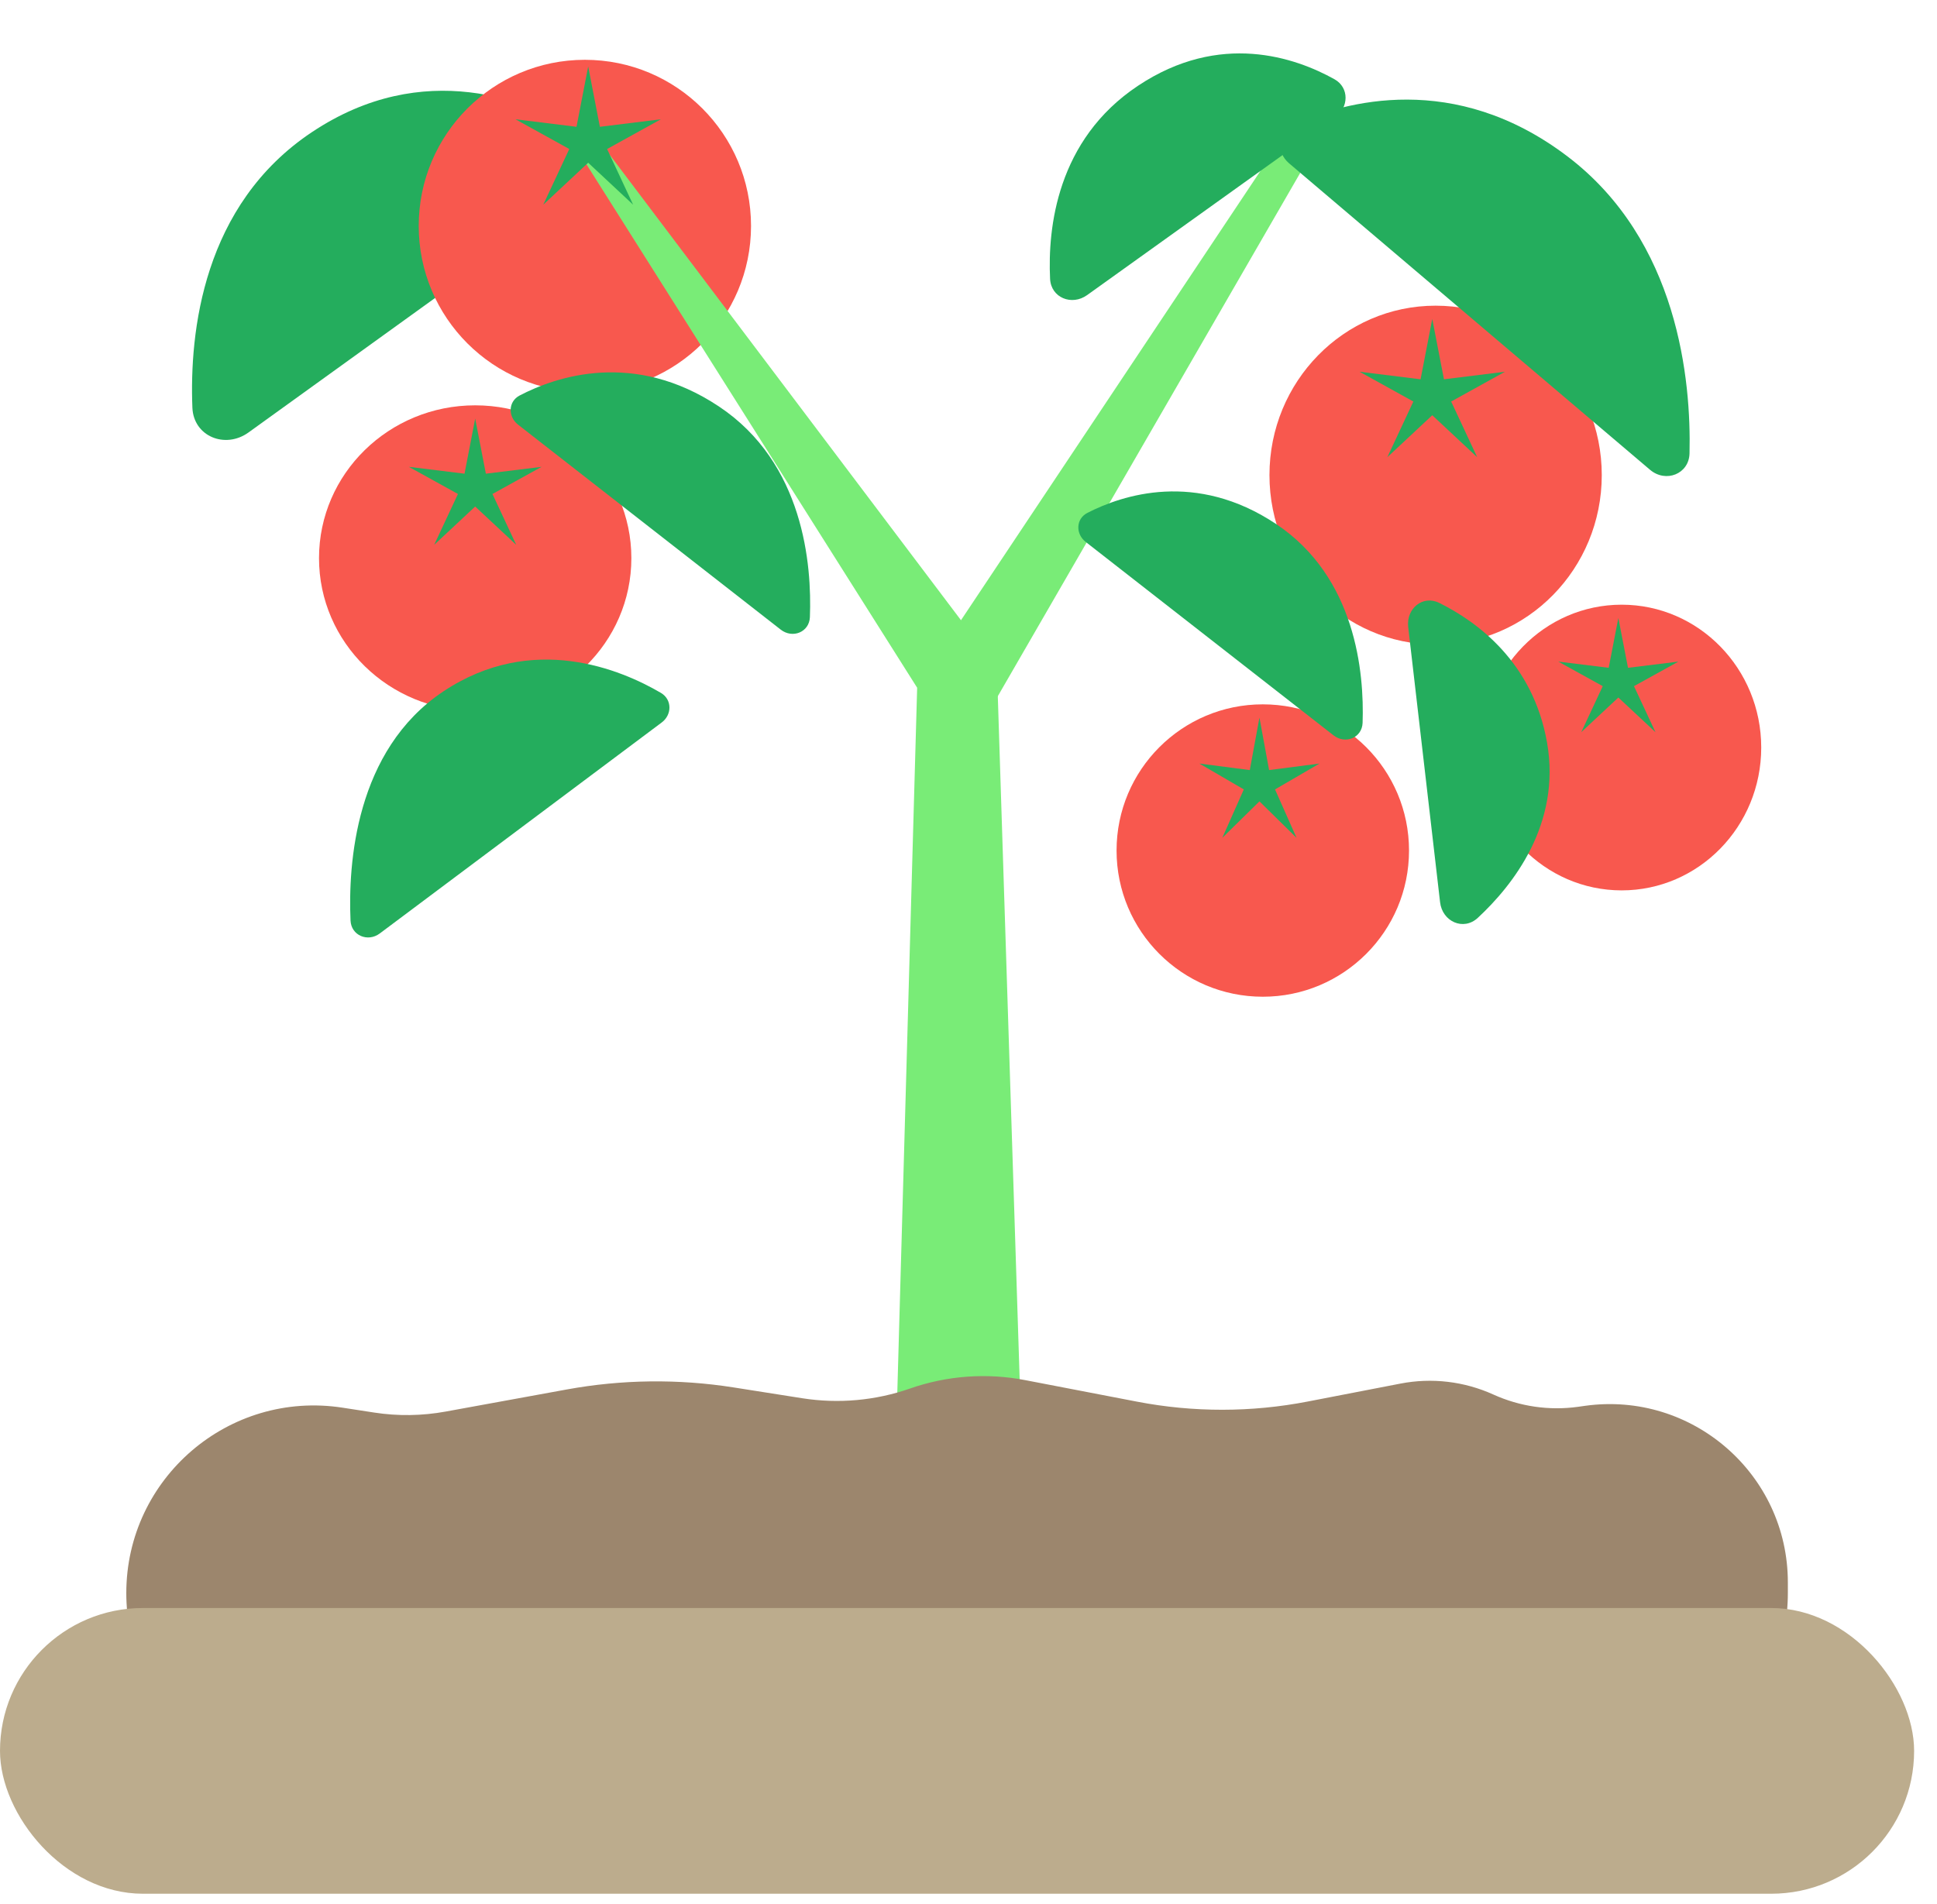 <svg width="59" height="58" viewBox="0 0 59 58" fill="none" xmlns="http://www.w3.org/2000/svg">
<path d="M17.794 5.804L7.569 13.176C6.858 13.688 5.894 13.295 5.86 12.419C5.77 10.125 6.173 6.24 9.505 4.023C12.902 1.761 16.12 3.042 17.797 4.062C18.454 4.461 18.417 5.354 17.794 5.804Z" fill="#24AD5D"/>
<ellipse cx="14.474" cy="17.005" rx="4.757" ry="4.656" fill="#F8584E"/>
<circle cx="17.815" cy="6.883" r="5.061" fill="#F8584E"/>
<path d="M14.474 12.754L14.799 14.432L16.496 14.223L15 15.05L15.724 16.599L14.474 15.432L13.225 16.599L13.949 15.05L12.453 14.223L14.149 14.432L14.474 12.754Z" fill="#24AD5D"/>
<path d="M30.241 21.473L40.296 4.071C40.426 3.846 40.352 3.559 40.13 3.424C39.911 3.291 39.627 3.354 39.485 3.567L28.341 20.292L30.241 21.473Z" fill="#79EC77"/>
<path d="M31.074 42.513L30.365 20.346L18.293 4.346C18.159 4.168 17.898 4.154 17.745 4.316C17.633 4.435 17.616 4.615 17.703 4.753L27.936 20.953L27.329 42.513L31.074 42.513Z" fill="#79EC77"/>
<ellipse cx="43.728" cy="14.475" rx="5.061" ry="5.162" fill="#F8584E"/>
<circle cx="38.464" cy="25.913" r="4.454" fill="#F8584E"/>
<ellipse cx="49.395" cy="22.775" rx="4.251" ry="4.352" fill="#F8584E"/>
<path d="M43.626 9.718L43.982 11.556L45.84 11.326L44.202 12.233L44.994 13.929L43.626 12.651L42.258 13.929L43.05 12.233L41.412 11.326L43.27 11.556L43.626 9.718Z" fill="#24AD5D"/>
<path d="M38.362 21.864L38.656 23.462L40.191 23.263L38.837 24.051L39.492 25.526L38.362 24.415L37.231 25.526L37.886 24.051L36.533 23.263L38.068 23.462L38.362 21.864Z" fill="#24AD5D"/>
<path d="M49.294 18.828L49.588 20.346L51.123 20.157L49.77 20.905L50.425 22.307L49.294 21.251L48.164 22.307L48.819 20.905L47.465 20.157L49 20.346L49.294 18.828Z" fill="#24AD5D"/>
<path d="M11.397 43.036L10.437 42.888C6.973 42.352 3.847 45.032 3.847 48.537C3.847 51.695 6.406 54.254 9.564 54.254H48.74C51.898 54.254 54.457 51.695 54.457 48.538V48.211C54.457 44.914 51.544 42.378 48.279 42.831L48.067 42.861C47.188 42.983 46.293 42.853 45.485 42.486C44.599 42.085 43.61 41.968 42.655 42.154L39.834 42.7C38.117 43.033 36.351 43.035 34.634 42.704L31.227 42.048C30.056 41.822 28.845 41.91 27.719 42.304C26.666 42.672 25.539 42.773 24.437 42.6L22.349 42.271C20.662 42.005 18.942 42.026 17.262 42.333L13.574 43.006C12.855 43.137 12.119 43.148 11.397 43.036Z" fill="#9C866D"/>
<rect y="48.991" width="58.303" height="8.705" rx="4.352" fill="#BCAC8D"/>
<path d="M39.264 4.975L50.258 14.312C50.739 14.721 51.448 14.442 51.462 13.812C51.514 11.597 51.125 7.329 47.738 4.76C44.305 2.156 40.962 3.086 39.389 3.79C38.902 4.008 38.857 4.63 39.264 4.975Z" fill="#24AD5D"/>
<path d="M42.893 19.104L43.864 27.488C43.932 28.078 44.576 28.369 45.012 27.965C46.078 26.977 47.556 25.111 47.123 22.628C46.695 20.176 44.987 18.937 43.839 18.369C43.334 18.119 42.828 18.544 42.893 19.104Z" fill="#24AD5D"/>
<path d="M40.663 3.581L33.114 8.99C32.646 9.326 32.013 9.072 31.985 8.496C31.911 6.949 32.189 4.259 34.663 2.613C37.162 0.949 39.459 1.752 40.647 2.414C41.103 2.669 41.088 3.277 40.663 3.581Z" fill="#24AD5D"/>
<path d="M20.155 22.012L11.567 28.44C11.202 28.713 10.697 28.501 10.677 28.046C10.602 26.337 10.815 22.855 13.506 21.064C16.224 19.255 18.927 20.404 20.131 21.11C20.474 21.311 20.473 21.775 20.155 22.012Z" fill="#24AD5D"/>
<path d="M15.779 12.937L23.781 19.183C24.142 19.465 24.651 19.259 24.669 18.802C24.731 17.209 24.483 14.104 21.899 12.384C19.307 10.659 16.937 11.471 15.827 12.05C15.477 12.233 15.467 12.693 15.779 12.937Z" fill="#24AD5D"/>
<path d="M33.07 16.511L40.619 22.404C40.98 22.686 41.488 22.479 41.504 22.022C41.556 20.493 41.299 17.582 38.865 15.962C36.424 14.337 34.19 15.077 33.12 15.627C32.768 15.807 32.758 16.268 33.07 16.511Z" fill="#24AD5D"/>
<path d="M17.916 2.025L18.272 3.863L20.13 3.634L18.492 4.54L19.284 6.236L17.916 4.958L16.548 6.236L17.34 4.54L15.702 3.634L17.56 3.863L17.916 2.025Z" fill="#24AD5D"/>
</svg>
